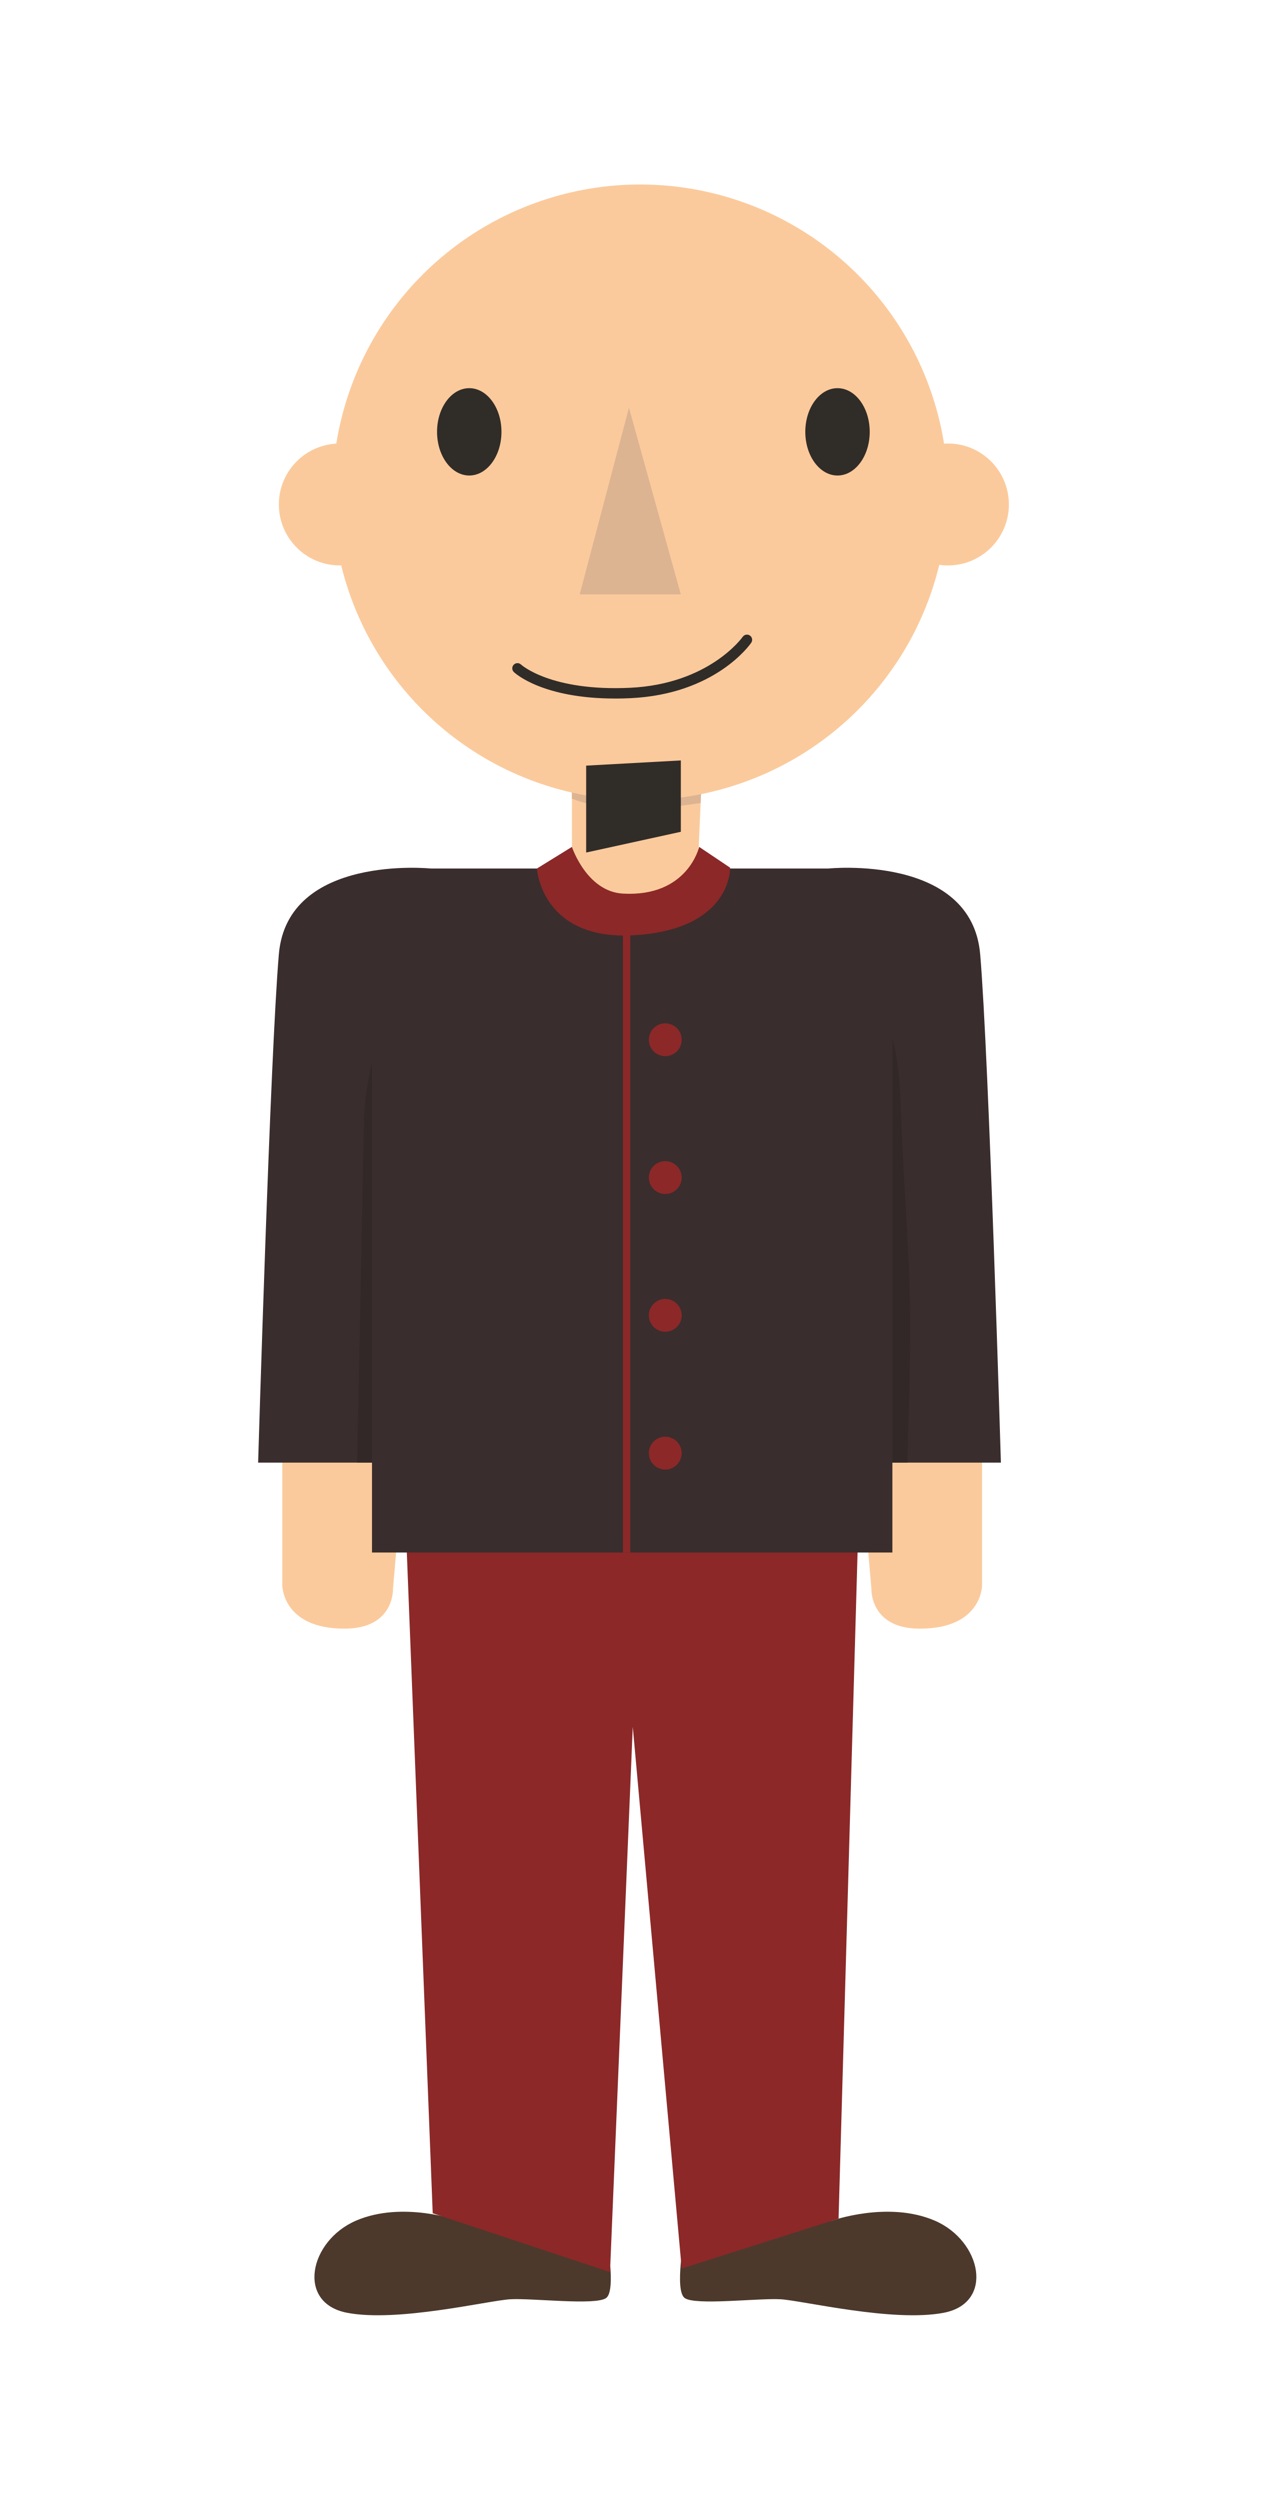 <?xml version="1.0" encoding="UTF-8"?><svg id="Layer_1" xmlns="http://www.w3.org/2000/svg" viewBox="0 0 432 852"><defs><style>.cls-1{fill:#fbca9c;}.cls-2{fill:#8c2828;}.cls-3{fill:#332828;}.cls-4{fill:#ddb492;}.cls-5{fill:#302c28;}.cls-6{fill:#3a2d2d;}.cls-7{fill:#4c392c;}</style></defs><path class="cls-1" d="M96.26,489.67v50.7s0,14.73,21.19,14.73c17.13,0,16.54-13.55,16.54-13.55l4.73-54.82-42.45,2.94Z"/><path class="cls-1" d="M334.85,489.67v50.7s0,14.73-21.19,14.73c-17.12,0-16.54-13.55-16.54-13.55l-4.72-54.82,42.45,2.94Z"/><path class="cls-7" d="M156.48,756.88s-19.21-6.88-35.13,0c-15.92,6.89-20.34,28-3.09,31.37,17.24,3.37,48.19-4.15,55.71-4.59,7.52-.44,29.18,2.21,32.72-.44,3.54-2.65,0-21.22,0-21.22l-50.2-5.12Z"/><path class="cls-7" d="M283.64,756.88s19.21-6.88,35.12,0c15.92,6.89,20.34,28,3.1,31.37-17.25,3.37-48.19-4.15-55.71-4.59-7.52-.44-29.18,2.21-32.72-.44-3.54-2.65,0-21.22,0-21.22l50.2-5.12Z"/><polygon class="cls-2" points="144.42 516.78 138.71 529.15 147.54 754.35 207.99 774.39 215.75 588.56 232.43 773.18 285.92 756.18 292.4 529.15 285.19 519.73 144.42 516.78"/><path class="cls-6" d="M146.89,296.02s-48.86-5.01-51.81,29.18c-2.95,34.19-7.07,173.31-7.07,173.31h53.64l5.24-202.49Z"/><path class="cls-3" d="M132.85,348.78c-7.54,8.52-8.72,31.22-8.72,31.22l-2.38,118.5h19.9l3.51-135.42c-4.2,4.99-7.97-19.19-12.3-14.3Z"/><path class="cls-6" d="M282.39,296.02s48.86-5.01,51.81,29.18c2.95,34.19,7.07,173.31,7.07,173.31h-53.64l-5.24-202.49Z"/><path class="cls-3" d="M310.34,451.68c.02-22.53-2.04-44.85-2.93-67.34-.46-11.53-.44-24.25-4.7-35.14-3.75-9.59-10.18-16.17-15.81-24.59-1.52-2.28-2.79-4.69-3.96-7.15l4.69,181.04h21.8c.37-15.61,.89-31.22,.91-46.83Z"/><path class="cls-6" d="M304.27,529.15H126.84v-213.08c0-11.07,8.98-20.05,20.05-20.05h137.33c11.07,0,20.05,8.98,20.05,20.05v213.08Z"/><path class="cls-1" d="M195,266.25v40.38s2.66,8.55,19.9,8.55c22.55,0,22.55-8.55,22.55-8.55l1.77-40.38h-44.21Z"/><path class="cls-4" d="M238.89,273.68l.32-7.43h-44.21v5.97c14.17,5.35,29.17,3.69,43.89,1.46Z"/><circle class="cls-1" cx="218.28" cy="167.81" r="104.93" transform="translate(-54.73 203.5) rotate(-45)"/><path class="cls-1" d="M136.64,171.94c0,11.47-9.3,20.78-20.78,20.78s-20.78-9.3-20.78-20.78,9.3-20.78,20.78-20.78,20.78,9.3,20.78,20.78Z"/><path class="cls-1" d="M343.99,171.94c0,11.47-9.3,20.78-20.78,20.78s-20.78-9.3-20.78-20.78,9.3-20.78,20.78-20.78,20.78,9.3,20.78,20.78Z"/><polygon class="cls-4" points="214.45 138.93 197.65 202.59 232.14 202.59 214.45 138.93"/><polygon class="cls-5" points="199.86 260.95 199.86 290.57 232.14 283.5 232.14 259.18 199.86 260.95"/><path class="cls-5" d="M209.68,238.08c-24.74,0-34.06-8.62-34.47-9.02-.7-.68-.73-1.79-.05-2.5,.67-.7,1.79-.73,2.49-.06,.1,.09,10.11,9.19,37.17,7.92,26.99-1.27,38.3-17.2,38.41-17.36,.56-.8,1.66-1.01,2.46-.45,.8,.55,1.01,1.65,.46,2.45-.49,.72-12.32,17.54-41.17,18.9-1.84,.09-3.61,.13-5.3,.13Z"/><path class="cls-5" d="M170.98,147.18c0,8.22-4.92,14.89-10.98,14.89s-10.98-6.67-10.98-14.89,4.92-14.88,10.98-14.88,10.98,6.67,10.98,14.88Z"/><path class="cls-5" d="M296.54,147.18c0,8.22-4.92,14.89-10.98,14.89s-10.98-6.67-10.98-14.89,4.91-14.88,10.98-14.88,10.98,6.67,10.98,14.88Z"/><path class="cls-2" d="M195,288.65s5.02,15.22,17.39,15.92c22.1,1.24,26-15.92,26-15.92l10.55,7.08s.73,20.62-31.83,22.98c-32.57,2.36-34.04-22.69-34.04-22.69l11.93-7.37Z"/><rect class="cls-2" x="212.39" y="309.29" width="2.5" height="219.87"/><path class="cls-2" d="M232.43,354.38c0,3.09-2.51,5.6-5.6,5.6s-5.6-2.51-5.6-5.6,2.51-5.6,5.6-5.6,5.6,2.51,5.6,5.6Z"/><path class="cls-2" d="M232.43,401.35c0,3.09-2.51,5.6-5.6,5.6s-5.6-2.51-5.6-5.6,2.51-5.6,5.6-5.6,5.6,2.51,5.6,5.6Z"/><path class="cls-2" d="M232.43,448.31c0,3.09-2.51,5.6-5.6,5.6s-5.6-2.51-5.6-5.6,2.51-5.6,5.6-5.6,5.6,2.51,5.6,5.6Z"/><path class="cls-2" d="M232.43,495.27c0,3.09-2.51,5.6-5.6,5.6s-5.6-2.51-5.6-5.6,2.51-5.6,5.6-5.6,5.6,2.51,5.6,5.6Z"/></svg>